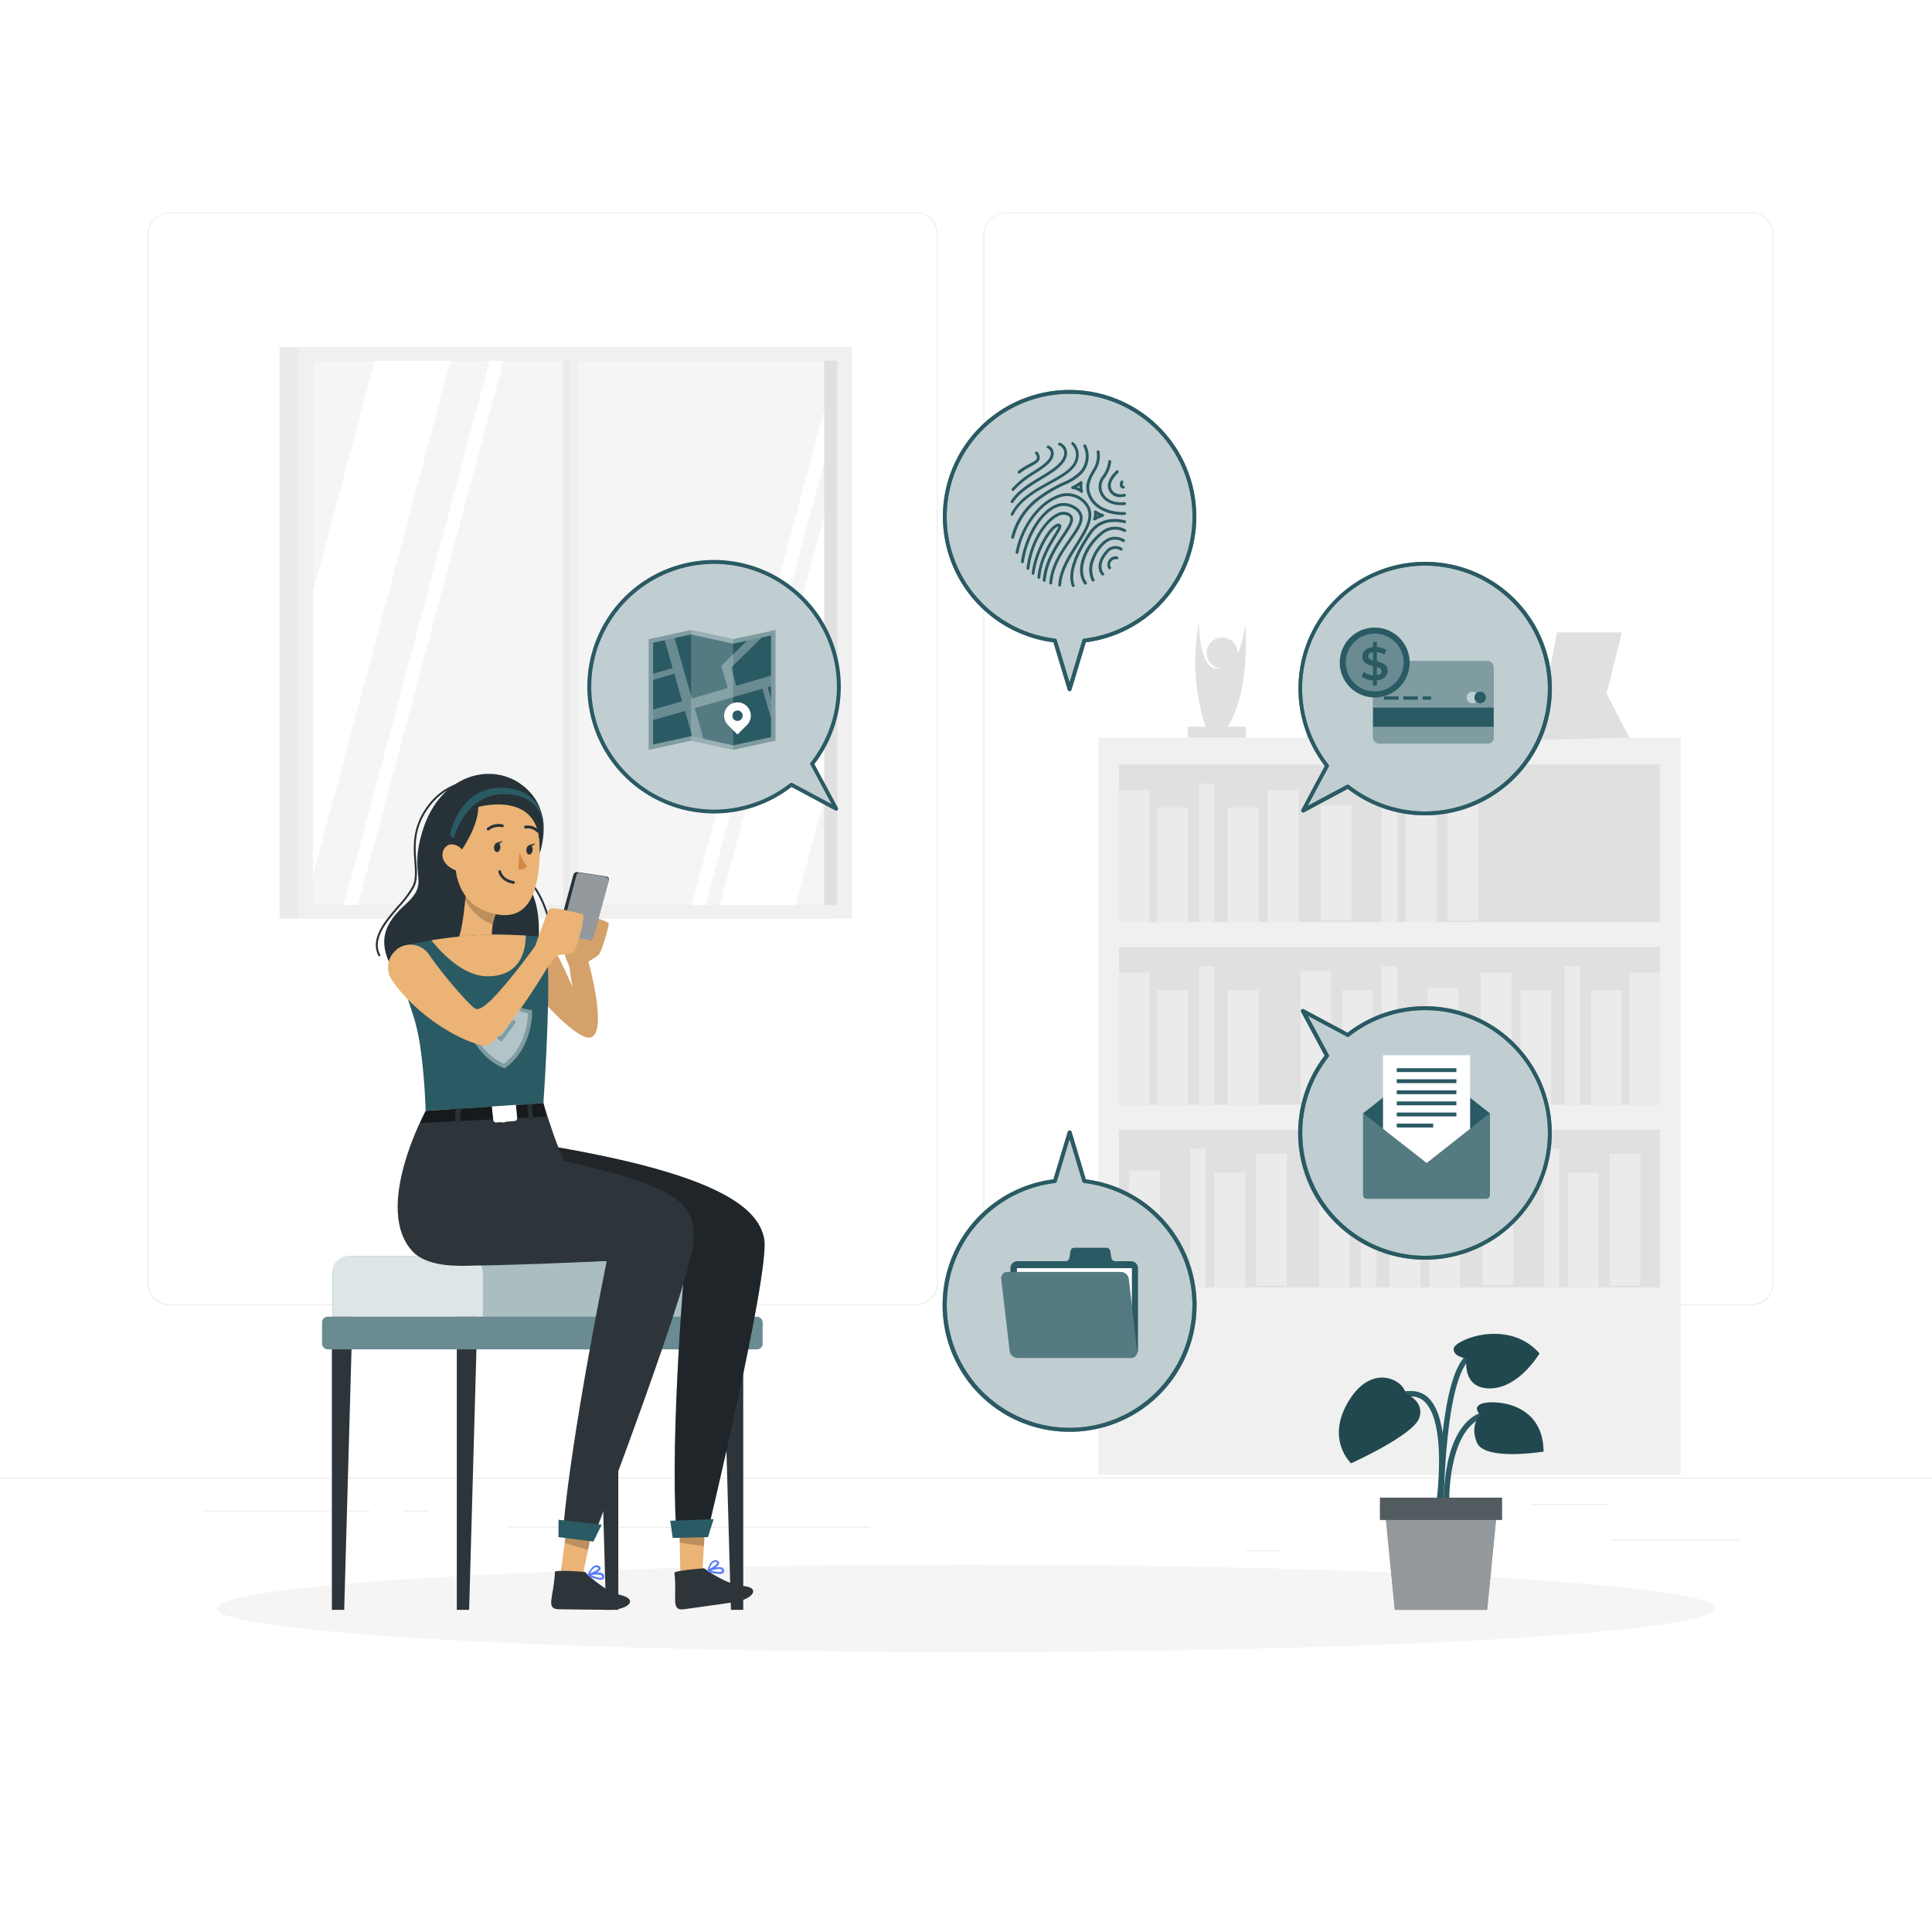<svg class="animated" id="freepik_stories-private-data" xmlns="http://www.w3.org/2000/svg" viewBox="0 0 500 500" version="1.1" xmlns:xlink="http://www.w3.org/1999/xlink" xmlns:svgjs="http://svgjs.com/svgjs"><style>svg#freepik_stories-private-data:not(.animated) .animable {opacity: 0;}svg#freepik_stories-private-data.animated #freepik--Documents--inject-2 {animation: 1.5s Infinite  linear floating;animation-delay: 0s;}svg#freepik_stories-private-data.animated #freepik--Card--inject-2 {animation: 1.5s Infinite  linear heartbeat;animation-delay: 0s;}svg#freepik_stories-private-data.animated #freepik--Folder--inject-2 {animation: 1.5s Infinite  linear heartbeat;animation-delay: 0s;}svg#freepik_stories-private-data.animated #freepik--Fingerprint--inject-2 {animation: 1.5s Infinite  linear floating;animation-delay: 0s;}svg#freepik_stories-private-data.animated #freepik--Map--inject-2 {animation: 1.5s Infinite  linear heartbeat;animation-delay: 0s;}svg#freepik_stories-private-data.animated #freepik--Password--inject-2 {animation: 1s 1 forwards cubic-bezier(.36,-0.01,.5,1.38) fadeIn;animation-delay: 0s;}            @keyframes floating {                0% {                    opacity: 1;                    transform: translateY(0px);                }                50% {                    transform: translateY(-10px);                }                100% {                    opacity: 1;                    transform: translateY(0px);                }            }                    @keyframes heartbeat {                0% {                    transform: scale(1);                }                10% {                    transform: scale(1.1);                }                30% {                    transform: scale(1);                }                40% {                    transform: scale(1);                }                50% {                    transform: scale(1.1);                }                60% {                    transform: scale(1);                }                100% {                    transform: scale(1);                }            }                    @keyframes fadeIn {                0% {                    opacity: 0;                }                100% {                    opacity: 1;                }            }        .animator-hidden { display: none; }</style><g id="freepik--background-complete--inject-2" class="animable" style="transform-origin: 250px 228.23px;"><rect y="382.4" width="500" height="0.25" style="fill: rgb(235, 235, 235); transform-origin: 250px 382.525px;" id="elkanozrokq4k" class="animable"></rect><rect x="416.78" y="398.49" width="33.12" height="0.25" style="fill: rgb(235, 235, 235); transform-origin: 433.34px 398.615px;" id="elxh50mdcukwr" class="animable"></rect><rect x="322.53" y="401.21" width="8.69" height="0.25" style="fill: rgb(235, 235, 235); transform-origin: 326.875px 401.335px;" id="el9dfs39qa9d8" class="animable"></rect><rect x="396.59" y="389.21" width="19.19" height="0.25" style="fill: rgb(235, 235, 235); transform-origin: 406.185px 389.335px;" id="elry3ixajlw4h" class="animable"></rect><rect x="52.46" y="390.89" width="43.19" height="0.25" style="fill: rgb(235, 235, 235); transform-origin: 74.055px 391.015px;" id="elsri09yocrhs" class="animable"></rect><rect x="104.56" y="390.89" width="6.33" height="0.25" style="fill: rgb(235, 235, 235); transform-origin: 107.725px 391.015px;" id="elhpfmndeqjtg" class="animable"></rect><rect x="131.47" y="395.11" width="93.68" height="0.25" style="fill: rgb(235, 235, 235); transform-origin: 178.31px 395.235px;" id="el9t2ch5tc5hv" class="animable"></rect><path d="M237,337.8H43.91a5.71,5.71,0,0,1-5.7-5.71V60.66A5.71,5.71,0,0,1,43.91,55H237a5.71,5.71,0,0,1,5.71,5.71V332.09A5.71,5.71,0,0,1,237,337.8ZM43.91,55.2a5.46,5.46,0,0,0-5.45,5.46V332.09a5.46,5.46,0,0,0,5.45,5.46H237a5.47,5.47,0,0,0,5.46-5.46V60.66A5.47,5.47,0,0,0,237,55.2Z" style="fill: rgb(235, 235, 235); transform-origin: 140.46px 196.4px;" id="elfkstelnt1yw" class="animable"></path><path d="M453.31,337.8H260.21a5.72,5.72,0,0,1-5.71-5.71V60.66A5.72,5.72,0,0,1,260.21,55h193.1A5.71,5.71,0,0,1,459,60.66V332.09A5.71,5.71,0,0,1,453.31,337.8ZM260.21,55.2a5.47,5.47,0,0,0-5.46,5.46V332.09a5.47,5.47,0,0,0,5.46,5.46h193.1a5.47,5.47,0,0,0,5.46-5.46V60.66a5.47,5.47,0,0,0-5.46-5.46Z" style="fill: rgb(235, 235, 235); transform-origin: 356.75px 196.4px;" id="elbvdn7lvefdf" class="animable"></path><rect x="72.35" y="89.81" width="143.13" height="147.9" style="fill: rgb(235, 235, 235); transform-origin: 143.915px 163.76px;" id="elx6bdxgp6lx" class="animable"></rect><rect x="77.35" y="89.81" width="143.13" height="147.9" style="fill: rgb(240, 240, 240); transform-origin: 148.915px 163.76px;" id="elgi9smf9eupd" class="animable"></rect><rect x="80.96" y="93.32" width="135.73" height="140.95" style="fill: rgb(224, 224, 224); transform-origin: 148.825px 163.795px;" id="el9y705h5x1b7" class="animable"></rect><rect x="80.95" y="93.32" width="132.34" height="140.95" style="fill: rgb(245, 245, 245); transform-origin: 147.12px 163.795px;" id="elh8hrn5h7ry4" class="animable"></rect><rect x="145.81" y="93.32" width="2.69" height="140.95" style="fill: rgb(235, 235, 235); transform-origin: 147.155px 163.795px;" id="eldgud3ov5qdn" class="animable"></rect><polygon points="130.33 93.32 92.61 234.27 88.99 234.27 126.71 93.32 130.33 93.32" style="fill: rgb(255, 255, 255); transform-origin: 109.66px 163.795px;" id="elmyu3pq79zx" class="animable"></polygon><rect x="147.34" y="91.14" width="2.3" height="145.83" style="fill: rgb(240, 240, 240); transform-origin: 148.49px 164.055px;" id="el7m7b62rhp8y" class="animable"></rect><polygon points="116.64 93.32 80.95 226.71 80.95 153.39 97.02 93.32 116.64 93.32" style="fill: rgb(255, 255, 255); transform-origin: 98.795px 160.015px;" id="elojt24s8r4a" class="animable"></polygon><polygon points="213.29 106.11 213.29 119.64 182.61 234.27 178.99 234.27 213.29 106.11" style="fill: rgb(255, 255, 255); transform-origin: 196.14px 170.19px;" id="elfalo7z83e05" class="animable"></polygon><polygon points="213.29 133.43 213.29 206.75 205.93 234.27 186.31 234.27 213.29 133.43" style="fill: rgb(255, 255, 255); transform-origin: 199.8px 183.85px;" id="elys8qvp6pec" class="animable"></polygon><rect x="284.26" y="190.9" width="150.67" height="190.8" style="fill: rgb(240, 240, 240); transform-origin: 359.595px 286.3px;" id="el9fnhncyzg77" class="animable"></rect><rect x="289.59" y="197.85" width="140.02" height="40.8" style="fill: rgb(224, 224, 224); transform-origin: 359.6px 218.25px;" id="elali822uwa1e" class="animable"></rect><rect x="289.59" y="204.46" width="7.95" height="34.19" style="fill: rgb(235, 235, 235); transform-origin: 293.565px 221.555px;" id="elukjlns20fio" class="animable"></rect><rect x="328.05" y="204.46" width="7.95" height="34.19" style="fill: rgb(235, 235, 235); transform-origin: 332.025px 221.555px;" id="elx3mbbhx41wj" class="animable"></rect><g id="elcmng26xglq"><rect x="374.68" y="204.03" width="7.95" height="34.19" style="fill: rgb(235, 235, 235); transform-origin: 378.655px 221.125px; transform: rotate(-9.78deg);" class="animable"></rect></g><rect x="299.45" y="208.97" width="7.95" height="29.69" style="fill: rgb(235, 235, 235); transform-origin: 303.425px 223.815px;" id="el5o35n3ujti2" class="animable"></rect><rect x="317.73" y="208.97" width="7.95" height="29.69" style="fill: rgb(235, 235, 235); transform-origin: 321.705px 223.815px;" id="elvvzorll3ete" class="animable"></rect><rect x="363.88" y="208.97" width="7.95" height="29.69" style="fill: rgb(235, 235, 235); transform-origin: 367.855px 223.815px;" id="el5b526km3zu6" class="animable"></rect><g id="el37009gpoaki"><rect x="341.81" y="208.46" width="7.95" height="29.69" style="fill: rgb(235, 235, 235); transform-origin: 345.785px 223.305px; transform: rotate(-12.53deg);" class="animable"></rect></g><rect x="310.3" y="202.76" width="3.98" height="35.89" style="fill: rgb(235, 235, 235); transform-origin: 312.29px 220.705px;" id="elmc7o9yw27ri" class="animable"></rect><rect x="357.61" y="202.76" width="3.98" height="35.89" style="fill: rgb(235, 235, 235); transform-origin: 359.6px 220.705px;" id="el3hycmgd8ci3" class="animable"></rect><g id="eldr2jfu3kj8"><rect x="289.59" y="245.11" width="140.02" height="40.8" style="fill: rgb(224, 224, 224); transform-origin: 359.6px 265.51px; transform: rotate(180deg);" class="animable"></rect></g><g id="elarl8e58vw2"><rect x="421.66" y="251.72" width="7.95" height="34.19" style="fill: rgb(235, 235, 235); transform-origin: 425.635px 268.815px; transform: rotate(180deg);" class="animable"></rect></g><g id="elxya40j1td7"><rect x="383.2" y="251.72" width="7.95" height="34.19" style="fill: rgb(235, 235, 235); transform-origin: 387.175px 268.815px; transform: rotate(180deg);" class="animable"></rect></g><g id="elofy9nvnyj5"><rect x="336.57" y="251.29" width="7.95" height="34.19" style="fill: rgb(235, 235, 235); transform-origin: 340.545px 268.385px; transform: rotate(-170.22deg);" class="animable"></rect></g><g id="el8kqdcwgnjm"><rect x="411.8" y="256.23" width="7.95" height="29.69" style="fill: rgb(235, 235, 235); transform-origin: 415.775px 271.075px; transform: rotate(180deg);" class="animable"></rect></g><g id="elqnjptzkh62"><rect x="393.52" y="256.23" width="7.95" height="29.69" style="fill: rgb(235, 235, 235); transform-origin: 397.495px 271.075px; transform: rotate(180deg);" class="animable"></rect></g><g id="elt4hu2rjufy"><rect x="347.37" y="256.23" width="7.95" height="29.69" style="fill: rgb(235, 235, 235); transform-origin: 351.345px 271.075px; transform: rotate(180deg);" class="animable"></rect></g><g id="el76fjlwf0iy9"><rect x="369.43" y="255.72" width="7.95" height="29.69" style="fill: rgb(235, 235, 235); transform-origin: 373.405px 270.565px; transform: rotate(-167.47deg);" class="animable"></rect></g><g id="elx44ozlxgdmg"><rect x="404.92" y="250.02" width="3.98" height="35.89" style="fill: rgb(235, 235, 235); transform-origin: 406.91px 267.965px; transform: rotate(180deg);" class="animable"></rect></g><g id="el30845mpg3kl"><rect x="357.61" y="250.02" width="3.98" height="35.89" style="fill: rgb(235, 235, 235); transform-origin: 359.6px 267.965px; transform: rotate(180deg);" class="animable"></rect></g><rect x="289.59" y="251.72" width="7.95" height="34.19" style="fill: rgb(235, 235, 235); transform-origin: 293.565px 268.815px;" id="el3hjvwjduubc" class="animable"></rect><rect x="299.45" y="256.23" width="7.95" height="29.69" style="fill: rgb(235, 235, 235); transform-origin: 303.425px 271.075px;" id="el4t2im9d88m9" class="animable"></rect><rect x="317.73" y="256.23" width="7.95" height="29.69" style="fill: rgb(235, 235, 235); transform-origin: 321.705px 271.075px;" id="elevj027blhhk" class="animable"></rect><rect x="310.3" y="250.02" width="3.98" height="35.89" style="fill: rgb(235, 235, 235); transform-origin: 312.29px 267.965px;" id="elthj9e9rquv8" class="animable"></rect><rect x="289.59" y="292.37" width="140.02" height="40.8" style="fill: rgb(224, 224, 224); transform-origin: 359.6px 312.77px;" id="elgfvhpx3rqb" class="animable"></rect><rect x="369.96" y="298.98" width="7.95" height="34.19" style="fill: rgb(235, 235, 235); transform-origin: 373.935px 316.075px;" id="el36z302r4019" class="animable"></rect><g id="elyppzvbylr9"><rect x="416.58" y="298.55" width="7.95" height="34.19" style="fill: rgb(235, 235, 235); transform-origin: 420.555px 315.645px; transform: rotate(-9.78deg);" class="animable"></rect></g><rect x="341.35" y="303.49" width="7.95" height="29.69" style="fill: rgb(235, 235, 235); transform-origin: 345.325px 318.335px;" id="elirlktl30hjd" class="animable"></rect><rect x="359.64" y="303.49" width="7.95" height="29.69" style="fill: rgb(235, 235, 235); transform-origin: 363.615px 318.335px;" id="elrodms0qyka" class="animable"></rect><rect x="405.78" y="303.49" width="7.95" height="29.69" style="fill: rgb(235, 235, 235); transform-origin: 409.755px 318.335px;" id="elwc73gv0b63k" class="animable"></rect><g id="elb9b4c8k5uyq"><rect x="383.72" y="302.98" width="7.95" height="29.69" style="fill: rgb(235, 235, 235); transform-origin: 387.695px 317.825px; transform: rotate(-12.53deg);" class="animable"></rect></g><rect x="352.21" y="297.28" width="3.98" height="35.89" style="fill: rgb(235, 235, 235); transform-origin: 354.2px 315.225px;" id="ellgabpiyjol" class="animable"></rect><rect x="399.52" y="297.28" width="3.98" height="35.89" style="fill: rgb(235, 235, 235); transform-origin: 401.51px 315.225px;" id="el8ehp5f8tbtn" class="animable"></rect><g id="elz82a17udnu"><rect x="325.07" y="298.55" width="7.95" height="34.19" style="fill: rgb(235, 235, 235); transform-origin: 329.045px 315.645px; transform: rotate(-9.78deg);" class="animable"></rect></g><rect x="314.27" y="303.49" width="7.95" height="29.69" style="fill: rgb(235, 235, 235); transform-origin: 318.245px 318.335px;" id="elwhmdwdzhv4" class="animable"></rect><g id="elbbipjk5ikqr"><rect x="292.21" y="302.98" width="7.95" height="29.69" style="fill: rgb(235, 235, 235); transform-origin: 296.185px 317.825px; transform: rotate(-12.53deg);" class="animable"></rect></g><rect x="308.01" y="297.28" width="3.98" height="35.89" style="fill: rgb(235, 235, 235); transform-origin: 310px 315.225px;" id="el5j9zegx3zbg" class="animable"></rect><path d="M307.4,190.9v-2.83H312a53.72,53.72,0,0,1-1.69-26.89s-.06,11.74,4.47,11.82c6.94.13,7.46-11.82,7.46-11.82s1.67,17.1-4.55,26.89h4.75v2.83Z" style="fill: rgb(224, 224, 224); transform-origin: 314.922px 176.04px;" id="elzi7daowio9p" class="animable"></path><path d="M320.29,169a4,4,0,1,1-4-4A4,4,0,0,1,320.29,169Z" style="fill: rgb(224, 224, 224); transform-origin: 316.29px 169px;" id="ello6egiwvfxr" class="animable"></path><path d="M338.17,190.9v-1.65L343,187l-2.42-2.36,6-21.3v13.3s-.83,0-.83,1.91,2.75,1.47,2.75-.11-.9-1.8-.9-1.8V162.76l5.52,21.08L350.68,187l5,2.26v1.65Z" style="fill: rgb(224, 224, 224); transform-origin: 346.925px 176.835px;" id="elb1psl2rb7v8" class="animable"></path><polygon points="367.85 190.9 367.85 189.59 372.32 188.57 372.32 169.02 376.15 163.66 379.42 167.86 379.42 176.83 381.11 174.48 383.48 173.58 385.17 177.28 381.56 188.57 385.17 189.59 385.17 190.9 367.85 190.9" style="fill: rgb(224, 224, 224); transform-origin: 376.51px 177.28px;" id="el76e4oi2ex8w" class="animable"></polygon><polygon points="397.5 191.5 402.98 163.66 419.76 163.66 415.78 179.45 421.66 190.9 397.5 191.5" style="fill: rgb(224, 224, 224); transform-origin: 409.58px 177.58px;" id="eluui06h7ugwe" class="animable"></polygon></g><g id="freepik--Shadow--inject-2" class="animable" style="transform-origin: 250px 416.24px;"><ellipse id="freepik--path--inject-2" cx="250" cy="416.24" rx="193.89" ry="11.32" style="fill: rgb(245, 245, 245); transform-origin: 250px 416.24px;" class="animable"></ellipse></g><g id="freepik--Plant--inject-2" class="animable" style="transform-origin: 372.985px 380.913px;"><path d="M373,390c.12-.85,3-20.76-2.77-27.63a6.25,6.25,0,0,0-4.8-2.36c-11.67-.28-13.27,9.1-13.28,9.19l1.37.21c.06-.33,1.44-8.26,11.87-8a4.87,4.87,0,0,1,3.77,1.87c5.38,6.39,2.49,26.32,2.46,26.52Z" style="fill: rgb(42, 90, 99); transform-origin: 362.987px 375.002px;" id="el1pybqjztxzei" class="animable"></path><path d="M373.66,389.05l1.39,0c0-.19-.46-18.35,8.49-22.1,8.77-3.67,12.72,3.88,12.88,4.2l1.24-.62c0-.09-4.67-9.05-14.66-4.86C373.17,369.75,373.64,388.26,373.66,389.05Z" style="fill: rgb(42, 90, 99); transform-origin: 385.656px 376.802px;" id="elwssp1x67al" class="animable"></path><path d="M373.62,390.48c0-.29.09-29,5.69-37.42,5.37-8.06,14.05-4.27,14.41-4.1l.58-1.27c-.1,0-10.11-4.46-16.15,4.6-5.84,8.75-5.92,37-5.92,38.19Z" style="fill: rgb(42, 90, 99); transform-origin: 383.265px 368.536px;" id="eldzdp3zao4iq" class="animable"></path><path d="M363.72,360.66s5.09,1.87,3.58,6.31-17.63,11.73-17.63,11.73-6.75-6.18-.55-16.24S363.58,357.48,363.72,360.66Z" style="fill: rgb(42, 90, 99); transform-origin: 357.04px 367.611px;" id="el9r06mw3wnfc" class="animable"></path><path d="M379.56,351.55s-3.62-.39-3.33-2.59,14.06-7.88,22.19,1.29c0,0-5.2,8.94-12.72,9.06S379.56,351.55,379.56,351.55Z" style="fill: rgb(42, 90, 99); transform-origin: 387.317px 352.254px;" id="elpy9craiup5" class="animable"></path><path d="M383.27,366.27s-2.5-2,.2-3,15.91-.71,16,12.39c0,0-15.4,2.56-17.3-2.43S383.27,366.27,383.27,366.27Z" style="fill: rgb(42, 90, 99); transform-origin: 390.505px 369.617px;" id="elt26whkxwuqm" class="animable"></path><g id="elcsrnjwy6hzl"><path d="M363.72,360.66s5.09,1.87,3.58,6.31-17.63,11.73-17.63,11.73-6.75-6.18-.55-16.24S363.58,357.48,363.72,360.66Z" style="opacity: 0.2; isolation: isolate; transform-origin: 357.04px 367.611px;" class="animable"></path></g><g id="elt6iwupofpws"><path d="M379.56,351.55s-3.62-.39-3.33-2.59,14.06-7.88,22.19,1.29c0,0-5.2,8.94-12.72,9.06S379.56,351.55,379.56,351.55Z" style="opacity: 0.2; isolation: isolate; transform-origin: 387.317px 352.254px;" class="animable"></path></g><g id="ely77o6hi6rxj"><path d="M383.27,366.27s-2.5-2,.2-3,15.91-.71,16,12.39c0,0-15.4,2.56-17.3-2.43S383.27,366.27,383.27,366.27Z" style="opacity: 0.2; isolation: isolate; transform-origin: 390.505px 369.617px;" class="animable"></path></g><polygon points="360.98 416.63 384.87 416.63 387.45 390.48 358.4 390.48 360.98 416.63" style="fill: rgb(38, 50, 56); transform-origin: 372.925px 403.555px;" id="el45oo83vu8zk" class="animable"></polygon><g id="el0wph6wfovbd"><polygon points="360.98 416.63 384.87 416.63 387.45 390.48 358.4 390.48 360.98 416.63" style="fill: rgb(255, 255, 255); opacity: 0.5; isolation: isolate; transform-origin: 372.925px 403.555px;" class="animable"></polygon></g><g id="elcgynii29z8"><rect x="357.13" y="387.59" width="31.6" height="5.77" style="fill: rgb(38, 50, 56); transform-origin: 372.93px 390.475px; transform: rotate(180deg);" class="animable"></rect></g><g id="el80440vumlcf"><rect x="357.13" y="387.59" width="31.6" height="5.77" style="fill: rgb(255, 255, 255); opacity: 0.2; isolation: isolate; transform-origin: 372.93px 390.475px; transform: rotate(180deg);" class="animable"></rect></g></g><g id="freepik--Documents--inject-2" class="animable" style="transform-origin: 368.778px 293.21px;"><path d="M346,316.08a32.29,32.29,0,1,0,2.86-48.2l-11.6-6.22,6.22,11.6A32.3,32.3,0,0,0,346,316.08Z" style="fill: rgb(42, 90, 99); transform-origin: 368.838px 293.25px;" id="elvvk0imjzlg" class="animable"></path><g id="el7a3vn7gh04c"><path d="M346,316.08a32.29,32.29,0,1,0,2.86-48.2l-11.6-6.22,6.22,11.6A32.3,32.3,0,0,0,346,316.08Z" style="fill: rgb(255, 255, 255); opacity: 0.7; transform-origin: 368.838px 293.25px;" class="animable"></path></g><path d="M368,276.16,352.78,288.1v21.13a1,1,0,0,0,1,1h30.79a1,1,0,0,0,1-1V288.1l-15.23-11.94A2,2,0,0,0,368,276.16Z" style="fill: rgb(42, 90, 99); transform-origin: 369.175px 293.006px;" id="elkp28mtlx53" class="animable"></path><rect x="357.92" y="273.09" width="22.55" height="30.59" style="fill: rgb(255, 255, 255); transform-origin: 369.195px 288.385px;" id="elj3dksexzxyo" class="animable"></rect><path d="M369.22,301,352.78,288.1v21.13a1,1,0,0,0,1,1h30.79a1,1,0,0,0,1-1V288.1Z" style="fill: rgb(42, 90, 99); transform-origin: 369.175px 299.165px;" id="elht5q302fyfr" class="animable"></path><g id="elo8xsgrgukjk"><path d="M369.22,301,352.78,288.1v21.13a1,1,0,0,0,1,1h30.79a1,1,0,0,0,1-1V288.1Z" style="fill: rgb(255, 255, 255); opacity: 0.2; transform-origin: 369.175px 299.165px;" class="animable"></path></g><rect x="361.48" y="276.45" width="15.43" height="1" style="fill: rgb(42, 90, 99); transform-origin: 369.195px 276.95px;" id="elbay2jp6g3j" class="animable"></rect><rect x="361.48" y="279.31" width="15.43" height="1" style="fill: rgb(42, 90, 99); transform-origin: 369.195px 279.81px;" id="el0yo2gzpssye" class="animable"></rect><rect x="361.48" y="282.18" width="15.43" height="1" style="fill: rgb(42, 90, 99); transform-origin: 369.195px 282.68px;" id="elzliwkq6n6h" class="animable"></rect><rect x="361.48" y="285.05" width="15.43" height="1" style="fill: rgb(42, 90, 99); transform-origin: 369.195px 285.55px;" id="elx4hubfjt5af" class="animable"></rect><rect x="361.48" y="287.92" width="15.43" height="1" style="fill: rgb(42, 90, 99); transform-origin: 369.195px 288.42px;" id="elrj8ihgv7ns" class="animable"></rect><rect x="361.48" y="290.79" width="9.43" height="1" style="fill: rgb(42, 90, 99); transform-origin: 366.195px 291.29px;" id="el34kytam1uox" class="animable"></rect><path d="M368.81,326a32.77,32.77,0,0,1-26-52.81l-6.06-11.31a.49.49,0,0,1,.09-.59.5.5,0,0,1,.59-.09l11.31,6.07a32.79,32.79,0,1,1,20,58.73Zm-30.36-63.13L343.89,273a.5.5,0,0,1-.05.54,31.79,31.79,0,1,0,5.3-5.3.48.48,0,0,1-.55.05Z" style="fill: rgb(42, 90, 99); transform-origin: 368.778px 293.21px;" id="elwivaqdjbf9" class="animable"></path><g id="el7fb1hflscrr"><g style="opacity: 0.7; transform-origin: 368.778px 293.21px;" class="animable"><path d="M368.81,326a32.77,32.77,0,0,1-26-52.81l-6.06-11.31a.49.49,0,0,1,.09-.59.5.5,0,0,1,.59-.09l11.31,6.07a32.79,32.79,0,1,1,20,58.73Zm-30.36-63.13L343.89,273a.5.5,0,0,1-.05.54,31.79,31.79,0,1,0,5.3-5.3.48.48,0,0,1-.55.05Z" style="fill: rgb(42, 90, 99); transform-origin: 368.778px 293.21px;" id="elvi80d5pno1" class="animable"></path></g></g></g><g id="freepik--Card--inject-2" class="animable" style="transform-origin: 368.83px 178.204px;"><path d="M391.64,201.05a32.29,32.29,0,1,0-48.19-2.86l-6.22,11.6,11.6-6.21A32.29,32.29,0,0,0,391.64,201.05Z" style="fill: rgb(42, 90, 99); transform-origin: 368.816px 178.212px;" id="elb896fk1uz6o" class="animable"></path><g id="elw4dfk93zfx"><path d="M391.64,201.05a32.29,32.29,0,1,0-48.19-2.86l-6.22,11.6,11.6-6.21A32.29,32.29,0,0,0,391.64,201.05Z" style="fill: rgb(255, 255, 255); opacity: 0.7; transform-origin: 368.816px 178.212px;" class="animable"></path></g><rect x="355.32" y="171.07" width="31.25" height="21.36" rx="1.52" style="fill: rgb(42, 90, 99); transform-origin: 370.945px 181.75px;" id="el0k813be21fvc" class="animable"></rect><g id="elyy7il0mgsk"><path d="M386.57,172.59v10.54H355.32V172.59a1.52,1.52,0,0,1,1.52-1.52h28.22A1.52,1.52,0,0,1,386.57,172.59Z" style="fill: rgb(255, 255, 255); opacity: 0.4; transform-origin: 370.945px 177.1px;" class="animable"></path></g><g id="elszw7by5zoga"><path d="M355.32,188.08h31.25v2.84a1.52,1.52,0,0,1-1.51,1.51H356.84a1.52,1.52,0,0,1-1.52-1.51Z" style="fill: rgb(255, 255, 255); opacity: 0.4; transform-origin: 370.945px 190.255px;" class="animable"></path></g><g id="el9rmkvgnkjko"><circle cx="381.07" cy="180.51" r="1.49" style="fill: rgb(255, 255, 255); opacity: 0.5; transform-origin: 381.07px 180.51px;" class="animable"></circle></g><circle cx="383.07" cy="180.51" r="1.49" style="fill: rgb(42, 90, 99); transform-origin: 383.07px 180.51px;" id="elkgpwwl52phb" class="animable"></circle><rect x="358.19" y="180.23" width="3.76" height="0.86" style="fill: rgb(42, 90, 99); transform-origin: 360.07px 180.66px;" id="el0m6cz931ke7h" class="animable"></rect><rect x="363.19" y="180.23" width="3.76" height="0.86" style="fill: rgb(42, 90, 99); transform-origin: 365.07px 180.66px;" id="el6c37qytle9q" class="animable"></rect><rect x="368.19" y="180.23" width="2.2" height="0.86" style="fill: rgb(42, 90, 99); transform-origin: 369.29px 180.66px;" id="elsftpj5iq2g" class="animable"></rect><g id="el10gigu5s9vjm"><circle cx="355.77" cy="171.46" r="9.05" style="fill: rgb(42, 90, 99); transform-origin: 355.77px 171.46px; transform: rotate(-76.72deg);" class="animable"></circle></g><g id="el2913f0n03jh"><circle cx="355.77" cy="171.46" r="7.49" style="fill: rgb(255, 255, 255); opacity: 0.3; transform-origin: 355.77px 171.46px; transform: rotate(-76.72deg);" class="animable"></circle></g><path d="M356.34,176.07v1.34h-1v-1.33a5.22,5.22,0,0,1-2.94-1l.54-1.21a4.76,4.76,0,0,0,2.4.91v-2.4c-1.33-.33-2.76-.76-2.76-2.43,0-1.22.89-2.29,2.76-2.47v-1.35h1v1.33a5.18,5.18,0,0,1,2.44.73l-.5,1.21a4.88,4.88,0,0,0-1.94-.64v2.42c1.33.32,2.78.74,2.78,2.41C359.12,174.82,358.22,175.88,356.34,176.07Zm-1-5.13V168.8c-.85.13-1.21.57-1.21,1.09S354.66,170.73,355.36,170.94Zm2.23,2.77c0-.59-.53-.87-1.25-1.07v2.12C357.22,174.63,357.59,174.22,357.59,173.71Z" style="fill: rgb(42, 90, 99); transform-origin: 355.76px 171.77px;" id="elfftmcw19sl" class="animable"></path><path d="M368.8,211a32.64,32.64,0,0,1-20-6.84l-11.31,6.06a.5.5,0,0,1-.59-.08.49.49,0,0,1-.09-.59l6.06-11.32A32.79,32.79,0,1,1,392,201.4h0A32.74,32.74,0,0,1,368.8,211Zm-20-7.93a.5.5,0,0,1,.31.1,31.77,31.77,0,0,0,42.15-2.48h0a31.8,31.8,0,1,0-47.45-2.82.52.52,0,0,1,.05.55l-5.44,10.14,10.14-5.43A.53.53,0,0,1,348.83,203.08Zm42.81-2h0Z" style="fill: rgb(42, 90, 99); transform-origin: 368.83px 178.204px;" id="el8634xjflx0i" class="animable"></path><g id="el5ek5hd6jiiv"><g style="opacity: 0.7; transform-origin: 368.83px 178.204px;" class="animable"><path d="M368.8,211a32.64,32.64,0,0,1-20-6.84l-11.31,6.06a.5.5,0,0,1-.59-.08.49.49,0,0,1-.09-.59l6.06-11.32A32.79,32.79,0,1,1,392,201.4h0A32.74,32.74,0,0,1,368.8,211Zm-20-7.93a.5.5,0,0,1,.31.1,31.77,31.77,0,0,0,42.15-2.48h0a31.8,31.8,0,1,0-47.45-2.82.52.52,0,0,1,.05.55l-5.44,10.14,10.14-5.43A.53.53,0,0,1,348.83,203.08Zm42.81-2h0Z" style="fill: rgb(42, 90, 99); transform-origin: 368.83px 178.204px;" id="elj1xid5y0xg" class="animable"></path></g></g></g><g id="freepik--Folder--inject-2" class="animable animator-active" style="transform-origin: 276.81px 331.551px;"><path d="M244.52,337.74a32.3,32.3,0,1,0,36.1-32.06l-3.81-12.6-3.8,12.6A32.3,32.3,0,0,0,244.52,337.74Z" style="fill: rgb(42, 90, 99); transform-origin: 276.82px 331.568px;" id="eltkk06j3he29" class="animable"></path><g id="elzozemmyqqq"><path d="M244.52,337.74a32.3,32.3,0,1,0,36.1-32.06l-3.81-12.6-3.8,12.6A32.3,32.3,0,0,0,244.52,337.74Z" style="fill: rgb(255, 255, 255); opacity: 0.7; transform-origin: 276.82px 331.568px;" class="animable"></path></g><path d="M292.71,326.4h-4.13a1,1,0,0,1-.94-.79l-.31-1.9a1,1,0,0,0-.94-.79H278a1,1,0,0,0-.94.79l-.31,1.9a1,1,0,0,1-.94.79H263.3a1.8,1.8,0,0,0-1.8,1.8v21.11a1.79,1.79,0,0,0,1.8,1.79h29.41a1.8,1.8,0,0,0,1.8-1.79V328.2A1.81,1.81,0,0,0,292.71,326.4Z" style="fill: rgb(42, 90, 99); transform-origin: 278.005px 337.01px;" id="elscvomnlw55h" class="animable"></path><rect x="263.18" y="328.2" width="29.75" height="21.11" style="fill: rgb(255, 255, 255); transform-origin: 278.055px 338.755px;" id="el838jpybqcch" class="animable"></rect><path d="M292.71,351.44H263.3a2.08,2.08,0,0,1-2-1.82L259.13,331a1.58,1.58,0,0,1,1.58-1.82h29.42a2.1,2.1,0,0,1,2,1.82l2.16,18.59A1.59,1.59,0,0,1,292.71,351.44Z" style="fill: rgb(42, 90, 99); transform-origin: 276.712px 340.31px;" id="elwfhldafs4c8" class="animable"></path><g id="elo1s98e38jei"><path d="M292.71,351.44H263.3a2.08,2.08,0,0,1-2-1.82L259.13,331a1.58,1.58,0,0,1,1.58-1.82h29.42a2.1,2.1,0,0,1,2,1.82l2.16,18.59A1.59,1.59,0,0,1,292.71,351.44Z" style="fill: rgb(255, 255, 255); opacity: 0.2; transform-origin: 276.712px 340.31px;" class="animable"></path></g><path d="M276.81,370.54a32.79,32.79,0,0,1-4.19-65.32l3.71-12.28a.52.52,0,0,1,1,0L281,305.22a32.79,32.79,0,0,1-4.19,65.32Zm0-75.73-3.33,11a.5.5,0,0,1-.42.35,31.79,31.79,0,1,0,7.5,0,.51.51,0,0,1-.42-.35Z" style="fill: rgb(42, 90, 99); transform-origin: 276.81px 331.551px;" id="elqu3jrhw7ms" class="animable"></path><g id="elofwqj5wwxr"><g style="opacity: 0.7; transform-origin: 276.81px 331.551px;" class="animable"><path d="M276.81,370.54a32.79,32.79,0,0,1-4.19-65.32l3.71-12.28a.52.52,0,0,1,1,0L281,305.22a32.79,32.79,0,0,1-4.19,65.32Zm0-75.73-3.33,11a.5.5,0,0,1-.42.35,31.79,31.79,0,1,0,7.5,0,.51.51,0,0,1-.42-.35Z" style="fill: rgb(42, 90, 99); transform-origin: 276.81px 331.551px;" id="elkqs4owvz5" class="animable"></path></g></g></g><g id="freepik--Fingerprint--inject-2" class="animable" style="transform-origin: 276.81px 139.894px;"><path d="M309.11,133.71A32.3,32.3,0,1,0,273,165.78l3.8,12.59,3.81-12.59A32.3,32.3,0,0,0,309.11,133.71Z" style="fill: rgb(42, 90, 99); transform-origin: 276.81px 139.888px;" id="el277hmb1og3k" class="animable"></path><g id="eltmudwbd5z2"><path d="M309.11,133.71A32.3,32.3,0,1,0,273,165.78l3.8,12.59,3.81-12.59A32.3,32.3,0,0,0,309.11,133.71Z" style="fill: rgb(255, 255, 255); opacity: 0.7; transform-origin: 276.81px 139.888px;" class="animable"></path></g><path d="M270.19,150.55h0a.37.37,0,0,1-.33-.41c.44-4.87,3.06-8.8,5-11.66,1.28-1.92,2.28-3.43,2.08-4.33a1.1,1.1,0,0,0-.57-.67,2.71,2.71,0,0,0-2.57.14c-3,1.47-6.58,6.71-7.4,13.51a.37.37,0,1,1-.74-.09c.85-7.06,4.66-12.54,7.81-14.1a3.35,3.35,0,0,1,3.28-.11,1.8,1.8,0,0,1,.92,1.16c.28,1.21-.76,2.76-2.18,4.9-1.87,2.8-4.43,6.64-4.86,11.32A.37.37,0,0,1,270.19,150.55Z" style="fill: rgb(42, 90, 99); transform-origin: 271.686px 141.505px;" id="elbd52kaew938" class="animable"></path><path d="M271.91,151.24h0a.37.37,0,0,1-.35-.4c.33-4.6,3-8.35,5.08-11.36,1.64-2.34,3.05-4.36,2.75-5.9a3,3,0,0,0-1.51-1.86,4.65,4.65,0,0,0-4.69-.28c-3.78,1.73-7.31,7.75-8.22,14a.38.38,0,0,1-.43.32.38.38,0,0,1-.31-.43c.94-6.49,4.66-12.76,8.65-14.58a5.44,5.44,0,0,1,5.4.32,3.7,3.7,0,0,1,1.84,2.36c.37,1.85-1.06,3.89-2.87,6.47-2.06,2.93-4.62,6.59-4.94,11A.37.37,0,0,1,271.91,151.24Z" style="fill: rgb(42, 90, 99); transform-origin: 272.202px 140.712px;" id="elcmco3zoigma" class="animable"></path><path d="M268.83,149.8h0a.38.38,0,0,1-.34-.4c.37-4.59,2.82-8.61,4.28-11a12.39,12.39,0,0,0,1.16-2.13c-1.58.17-5.42,6-6.2,12.14a.37.37,0,0,1-.42.33.38.38,0,0,1-.32-.42c.76-6.08,4.79-12.81,6.94-12.81h0a.69.69,0,0,1,.66.33c.29.53-.2,1.34-1.19,2.95-1.52,2.5-3.82,6.27-4.17,10.68A.38.38,0,0,1,268.83,149.8Z" style="fill: rgb(42, 90, 99); transform-origin: 270.83px 142.654px;" id="elgs2qoz9ycej" class="animable"></path><path d="M274.23,151.8h0a.36.36,0,0,1-.35-.39c.2-3.79,2.46-7.39,4.45-10.56,2.92-4.65,5.22-8.33,1.24-11.36a5.79,5.79,0,0,0-5.83-.57c-4.69,1.8-9,7.74-10.16,14.12a.39.39,0,0,1-.44.3.38.38,0,0,1-.3-.44c1.25-6.62,5.72-12.79,10.63-14.68a6.46,6.46,0,0,1,6.55.68c4.53,3.44,1.82,7.77-1.06,12.35-2,3.24-4.14,6.6-4.33,10.2A.38.38,0,0,1,274.23,151.8Z" style="fill: rgb(42, 90, 99); transform-origin: 272.635px 139.714px;" id="el2vk5mee82c4" class="animable"></path><path d="M277.75,151.92a.39.39,0,0,1-.35-.25c-1.2-3.17.31-7.88,4.47-14,2.81-4.12,7.42-3.49,9.27-3a.37.37,0,1,1-.18.72c-1.7-.42-5.93-1-8.47,2.73-4,5.82-5.48,10.42-4.39,13.31a.36.36,0,0,1-.22.48A.28.28,0,0,1,277.75,151.92Z" style="fill: rgb(42, 90, 99); transform-origin: 284.212px 143.119px;" id="eloxilafdwm2" class="animable"></path><path d="M280.9,151.3a.38.38,0,0,1-.31-.16c-2.67-3.82,0-10,4.15-13.34a5.69,5.69,0,0,1,6.47-.85.38.38,0,1,1-.34.67,5,5,0,0,0-5.65.76c-3.82,3.09-6.41,8.9-4,12.33a.37.37,0,0,1-.09.52A.4.4,0,0,1,280.9,151.3Z" style="fill: rgb(42, 90, 99); transform-origin: 285.495px 143.803px;" id="eldgl4xhxdfw" class="animable"></path><path d="M282.88,150.5a.39.39,0,0,1-.33-.19,6.76,6.76,0,0,1-.17-5.47c.85-2.47,2.77-4.86,4.45-5.58a4.57,4.57,0,0,1,4.12.34.37.37,0,1,1-.37.65,3.77,3.77,0,0,0-3.46-.3c-1.3.56-3.16,2.63-4,5.13a6,6,0,0,0,.12,4.87.38.38,0,0,1-.15.51A.39.39,0,0,1,282.88,150.5Z" style="fill: rgb(42, 90, 99); transform-origin: 286.512px 144.712px;" id="elep7893ry2gt" class="animable"></path><path d="M285.38,148.94a.34.34,0,0,1-.28-.13c-1.34-1.48-.94-4,1-6.17a3.14,3.14,0,0,1,4.25-.83.37.37,0,0,1,.13.51.38.38,0,0,1-.52.13,2.4,2.4,0,0,0-3.3.69c-1.93,2.16-1.86,4.2-1,5.17a.38.38,0,0,1,0,.53A.35.35,0,0,1,285.38,148.94Z" style="fill: rgb(42, 90, 99); transform-origin: 287.424px 145.129px;" id="elkpc003ykt6k" class="animable"></path><path d="M287.16,147.32a.38.38,0,0,1-.34-.21,2.17,2.17,0,0,1,2.35-3.1.38.38,0,0,1-.21.73,1.26,1.26,0,0,0-1.19.38,1.25,1.25,0,0,0-.27,1.66.37.37,0,0,1-.18.5A.32.32,0,0,1,287.16,147.32Z" style="fill: rgb(42, 90, 99); transform-origin: 288.012px 145.646px;" id="el5k7hf6euqmm" class="animable"></path><path d="M262.06,139.44a.42.42,0,0,1-.37-.42h0a18.29,18.29,0,0,1,6.84-10.31,37.28,37.28,0,0,1,6.58-3.89A13,13,0,0,0,279.5,122a5.88,5.88,0,0,0,.91-6.46.38.38,0,0,1,.18-.5.39.39,0,0,1,.5.19,6.63,6.63,0,0,1-1,7.27,13.47,13.47,0,0,1-4.62,3,36.35,36.35,0,0,0-6.46,3.82,17.59,17.59,0,0,0-6.55,9.8A.33.33,0,0,1,262.06,139.44Z" style="fill: rgb(42, 90, 99); transform-origin: 271.72px 127.229px;" id="elxegl52d04fk" class="animable"></path><path d="M261.93,133.47a.35.35,0,0,1-.17,0,.37.37,0,0,1-.16-.5c2-4,6.17-6.3,9.84-8.33,3.43-1.89,6.39-3.52,6.91-6.06a3.72,3.72,0,0,0-1-3.53.37.37,0,0,1,0-.53.38.38,0,0,1,.53,0,4.53,4.53,0,0,1,1.17,4.21c-.59,2.86-3.7,4.58-7.29,6.56s-7.63,4.21-9.53,8A.38.38,0,0,1,261.93,133.47Z" style="fill: rgb(42, 90, 99); transform-origin: 270.365px 123.946px;" id="elru7ydxyp4v" class="animable"></path><path d="M261.93,130.17a.35.35,0,0,1-.2,0,.38.38,0,0,1-.12-.52c1.68-2.67,4.68-4.49,7.58-6.25s5.83-3.54,6.2-5.82a2.12,2.12,0,0,0-1.35-2.32.39.39,0,0,1-.15-.51.37.37,0,0,1,.51-.15,2.87,2.87,0,0,1,1.73,3.1c-.43,2.62-3.4,4.43-6.55,6.34-2.83,1.72-5.75,3.49-7.33,6A.37.37,0,0,1,261.93,130.17Z" style="fill: rgb(42, 90, 99); transform-origin: 268.86px 122.368px;" id="el9ul8lma8ght" class="animable"></path><path d="M262.16,127.06a.38.38,0,0,1-.29-.62,23.81,23.81,0,0,1,5.49-4.41c2.37-1.55,4.42-2.89,4.58-4.48a1.45,1.45,0,0,0-.85-1.55.38.38,0,0,1-.15-.51.36.36,0,0,1,.5-.15,2.18,2.18,0,0,1,1.24,2.28c-.19,1.95-2.37,3.38-4.91,5a23.77,23.77,0,0,0-5.32,4.27A.37.37,0,0,1,262.16,127.06Z" style="fill: rgb(42, 90, 99); transform-origin: 267.243px 121.176px;" id="elo19372a5i49" class="animable"></path><path d="M263.75,122.58a.37.37,0,0,1-.28-.14.36.36,0,0,1,0-.52,16.42,16.42,0,0,1,3-1.9c1-.51,1.8-1,1.86-1.38a1.31,1.31,0,0,0-.37-1.14.38.38,0,0,1,0-.53.37.37,0,0,1,.53,0,2.07,2.07,0,0,1,.56,1.75c-.1.81-1.05,1.31-2.25,2a15.67,15.67,0,0,0-2.86,1.8A.4.4,0,0,1,263.75,122.58Z" style="fill: rgb(42, 90, 99); transform-origin: 266.216px 119.719px;" id="eliwex9isnf1r" class="animable"></path><path d="M290.77,133.28c-4.34,0-7.72-1.76-9.07-4.73s-.06-5,1.37-7.43a6.36,6.36,0,0,0,.74-4.16.4.4,0,0,1,.37-.4.35.35,0,0,1,.38.34h0a7,7,0,0,1-.84,4.58c-1.43,2.46-2.47,4.24-1.33,6.75,1.25,2.76,4.48,4.35,8.65,4.29a.37.37,0,0,1,.38.37.38.38,0,0,1-.37.38Z" style="fill: rgb(42, 90, 99); transform-origin: 286.275px 124.919px;" id="elsf2jty4h1qm" class="animable"></path><path d="M290.17,130.74c-2.45,0-4.36-.94-5.3-2.67a4.33,4.33,0,0,1,.29-4.68,8,8,0,0,0,1.67-4,.39.39,0,0,1,.42-.33.37.37,0,0,1,.33.41,8.74,8.74,0,0,1-1.82,4.38,3.58,3.58,0,0,0-.23,3.87c.91,1.66,2.9,2.48,5.48,2.24a.39.39,0,0,1,.41.34.37.37,0,0,1-.34.41C290.77,130.73,290.47,130.74,290.17,130.74Z" style="fill: rgb(42, 90, 99); transform-origin: 287.87px 124.899px;" id="elmm2lxremz8r" class="animable"></path><path d="M289.92,128.65a3,3,0,0,1-3.16-3.53,6,6,0,0,1,1.74-2.89l.35-.42a.38.38,0,0,1,.58.49l-.37.42a5.83,5.83,0,0,0-1.56,2.48,2.48,2.48,0,0,0,.7,2.13,3.05,3.05,0,0,0,2.72.46.39.39,0,0,1,.45.29.38.38,0,0,1-.3.45A6.25,6.25,0,0,1,289.92,128.65Z" style="fill: rgb(42, 90, 99); transform-origin: 289.045px 125.173px;" id="elymb8w55qfl" class="animable"></path><path d="M290.7,126.46l-.13,0a1.11,1.11,0,0,1-.68-.6,1.54,1.54,0,0,1,.1-1.24.38.38,0,1,1,.69.31,1,1,0,0,0-.11.63.38.38,0,0,0,.25.19.37.37,0,0,1,.23.48A.38.38,0,0,1,290.7,126.46Z" style="fill: rgb(42, 90, 99); transform-origin: 290.439px 125.411px;" id="el64l0bxcy33" class="animable"></path><path d="M279.9,127.55a.39.39,0,0,1-.27-.11,3.78,3.78,0,0,0-2.09-.88.38.38,0,0,1-.32-.32.37.37,0,0,1,.23-.39,8.24,8.24,0,0,0,2.05-1.23.42.42,0,0,1,.44-.08.39.39,0,0,1,.21.39,5.75,5.75,0,0,0,.1,2.11.38.38,0,0,1-.15.45A.36.36,0,0,1,279.9,127.55Zm-1.2-1.48a4.22,4.22,0,0,1,.66.28c0-.23,0-.45,0-.66A7.3,7.3,0,0,1,278.7,126.07Z" style="fill: rgb(42, 90, 99); transform-origin: 278.745px 126.03px;" id="el1tepz1u0m4i" class="animable"></path><path d="M283.28,134.71a.35.35,0,0,1-.25-.1.36.36,0,0,1-.09-.43,2.76,2.76,0,0,0,.16-1.59.37.37,0,0,1,.17-.41.37.37,0,0,1,.45,0,5.29,5.29,0,0,0,1.73.83.38.38,0,0,1,.27.38.36.36,0,0,1-.3.35,9,9,0,0,0-1.95.88A.41.41,0,0,1,283.28,134.71Zm.62-1.47a2.16,2.16,0,0,1,0,.35l.38-.18Z" style="fill: rgb(42, 90, 99); transform-origin: 284.312px 133.407px;" id="el6jgxsv2gxzu" class="animable"></path><path d="M276.81,178.87a.5.5,0,0,1-.48-.35l-3.71-12.29a32.79,32.79,0,1,1,8.38,0l-3.71,12.29A.5.5,0,0,1,276.81,178.87Zm0-76.95a31.79,31.79,0,0,0-3.75,63.36.48.48,0,0,1,.42.35l3.33,11,3.33-11a.49.49,0,0,1,.42-.35,31.79,31.79,0,0,0-3.75-63.36Z" style="fill: rgb(42, 90, 99); transform-origin: 276.81px 139.894px;" id="ellc60e60e03" class="animable"></path><g id="elwrg73kq6w9"><g style="opacity: 0.7; transform-origin: 276.81px 139.894px;" class="animable"><path d="M276.81,178.87a.5.5,0,0,1-.48-.35l-3.71-12.29a32.79,32.79,0,1,1,8.38,0l-3.71,12.29A.5.5,0,0,1,276.81,178.87Zm0-76.95a31.79,31.79,0,0,0-3.75,63.36.48.48,0,0,1,.42.35l3.33,11,3.33-11a.49.49,0,0,1,.42-.35,31.79,31.79,0,0,0-3.75-63.36Z" style="fill: rgb(42, 90, 99); transform-origin: 276.81px 139.894px;" id="eltllfy2yv65b" class="animable"></path></g></g></g><g id="freepik--Map--inject-2" class="animable" style="transform-origin: 184.796px 177.72px;"><path d="M162,200.55a32.29,32.29,0,1,1,48.2-2.85l6.21,11.6-11.6-6.22A32.29,32.29,0,0,1,162,200.55Z" style="fill: rgb(42, 90, 99); transform-origin: 184.834px 177.717px;" id="elwq064oc4wtf" class="animable"></path><g id="elmo6bqgtq87"><path d="M162,200.55a32.29,32.29,0,1,1,48.2-2.85l6.21,11.6-11.6-6.22A32.29,32.29,0,0,1,162,200.55Z" style="fill: rgb(255, 255, 255); opacity: 0.7; transform-origin: 184.834px 177.717px;" class="animable"></path></g><polygon points="189.75 165.44 178.84 163.07 167.92 165.44 167.92 194.03 178.84 191.66 189.75 194.03 200.66 191.66 200.66 163.07 189.75 165.44" style="fill: rgb(42, 90, 99); transform-origin: 184.29px 178.55px;" id="ell6vy3wrb06k" class="animable"></polygon><g id="elle3alnxqe6"><polygon points="189.75 165.44 178.84 163.07 167.92 165.44 167.92 194.03 178.84 191.66 189.75 194.03 200.66 191.66 200.66 163.07 189.75 165.44" style="fill: rgb(255, 255, 255); opacity: 0.4; transform-origin: 184.29px 178.55px;" class="animable"></polygon></g><polygon points="199.55 164.45 199.55 190.76 189.75 192.9 182.09 191.23 179.17 190.6 178.84 190.52 169.03 192.66 169.03 166.34 172.02 165.69 174.58 165.14 178.84 164.21 189.75 166.58 193.35 165.8 197.16 164.97 199.55 164.45" style="fill: rgb(42, 90, 99); transform-origin: 184.29px 178.555px;" id="eldb0cuf6e1tc" class="animable"></polygon><g id="el9zl0pqujcxc"><polygon points="199.55 177.61 198.68 177.86 199.55 180.87 199.55 185.96 197.33 178.24 179.8 183.27 182.09 191.23 179.17 190.6 177.27 184 169.03 186.36 169.03 183.63 176.54 181.48 174.51 174.37 169.03 175.95 169.03 174.36 174.09 172.9 172.02 165.69 174.58 165.14 179.07 180.75 188.33 178.09 186.68 172.35 186.69 172.35 186.68 172.33 193.35 165.8 197.16 164.97 189.2 172.78 190.55 177.46 199.55 174.87 199.55 177.61" style="fill: rgb(255, 255, 255); opacity: 0.3; transform-origin: 184.29px 178.1px;" class="animable"></polygon></g><g id="elbbga1inmnri"><polygon points="178.84 163.07 178.84 191.66 189.75 194.03 189.75 165.44 178.84 163.07" style="fill: rgb(255, 255, 255); opacity: 0.2; transform-origin: 184.295px 178.55px;" class="animable"></polygon></g><path d="M193.3,182.78a3.45,3.45,0,0,0-4.88,4.88l2.44,2.43,2.44-2.43A3.45,3.45,0,0,0,193.3,182.78Zm-1.49,3.39h0a1.35,1.35,0,0,1-1.9,0h0a1.35,1.35,0,0,1,0-1.9,1.34,1.34,0,1,1,1.9,1.9Z" style="fill: rgb(255, 255, 255); transform-origin: 190.86px 185.93px;" id="el1q7ykktkej3" class="animable"></path><path d="M184.83,210.52a32.8,32.8,0,1,1,25.94-12.77l6.07,11.31a.51.51,0,0,1-.09.59.5.5,0,0,1-.59.09l-11.31-6.06A32.69,32.69,0,0,1,184.83,210.52Zm0-64.58a31.79,31.79,0,1,0,19.67,56.75.52.52,0,0,1,.55-.05l10.14,5.44-5.43-10.14a.5.5,0,0,1,0-.55,31.77,31.77,0,0,0-25-51.45Z" style="fill: rgb(42, 90, 99); transform-origin: 184.796px 177.72px;" id="el0fjllgiqy13" class="animable"></path></g><g id="freepik--Password--inject-2" class="animable animator-hidden" style="transform-origin: 233.31px 235.725px;"><rect x="245.45" y="253.8" width="2.5" height="1" style="fill: rgb(42, 90, 99); transform-origin: 246.7px 254.3px;" id="elsmihonjrda" class="animable"></rect><path d="M242.45,254.8h-5v-1h5Zm-8,0h-5v-1h5Zm-8,0h-5v-1h5Zm-8,0h-5v-1h5Zm-8,0h-5v-1h5Zm-8,0h-5v-1h5Zm-8,0h-5v-1h5Zm-8,0h-5v-1h5Zm-8.06-.82L175,250.45l.71-.71,3.53,3.53Zm-5.64-5.65-3.53-3.52.71-.71,3.52,3.53Zm-5.65-5.64-3.52-3.53.7-.7,3.53,3.52Z" style="fill: rgb(42, 90, 99); transform-origin: 203.015px 246.63px;" id="elsfeu5hy9uzb" class="animable"></path><g id="elzkxqkv898l"><rect x="160.56" y="234.56" width="1" height="2.5" style="fill: rgb(42, 90, 99); transform-origin: 161.06px 235.81px; transform: rotate(-44.99deg);" class="animable"></rect></g><path d="M159.54,236.07a1.78,1.78,0,1,1,1.78-1.77A1.78,1.78,0,0,1,159.54,236.07Zm0-2.55a.78.78,0,1,0,.78.78A.78.78,0,0,0,159.54,233.52Z" style="fill: rgb(42, 90, 99); transform-origin: 159.54px 234.29px;" id="elcszipzh8hvj" class="animable"></path><rect x="244.77" y="203.73" width="64.09" height="63.99" rx="3.4" style="fill: rgb(42, 90, 99); transform-origin: 276.815px 235.725px;" id="elu3c38eep31" class="animable"></rect><g id="el3m3bh6zvu8r"><rect x="252.65" y="248.52" width="48.31" height="11.56" rx="1.59" style="fill: rgb(255, 255, 255); opacity: 0.4; transform-origin: 276.805px 254.3px;" class="animable"></rect></g><path d="M260.05,254.3l1.37.75-.47.82-1.39-.82v1.55h-.91v-1.54l-1.38.81-.48-.82,1.38-.75-1.38-.76.48-.83,1.38.82V252h.91v1.55l1.39-.83.47.83Z" style="fill: rgb(38, 50, 56); transform-origin: 259.105px 254.3px;" id="elk5uhn62jfhp" class="animable"></path><path d="M266,254.3l1.37.75-.47.82-1.39-.82v1.55h-.91v-1.54l-1.38.81-.48-.82,1.38-.75-1.38-.76.48-.83,1.38.82V252h.91v1.55l1.39-.83.47.83Z" style="fill: rgb(38, 50, 56); transform-origin: 265.055px 254.3px;" id="elv3lgekcp8x" class="animable"></path><path d="M271.85,254.3l1.37.75-.47.82-1.39-.82v1.55h-.91v-1.54l-1.38.81-.48-.82,1.38-.75-1.38-.76.48-.83,1.38.82V252h.91v1.55l1.39-.83.47.83Z" style="fill: rgb(38, 50, 56); transform-origin: 270.905px 254.3px;" id="el3enmy5ocro2" class="animable"></path><path d="M277.75,254.3l1.36.75-.46.82-1.39-.82v1.55h-.91v-1.54l-1.38.81-.48-.82,1.38-.75-1.38-.76.48-.83,1.38.82V252h.91v1.55l1.39-.83.46.83Z" style="fill: rgb(38, 50, 56); transform-origin: 276.8px 254.3px;" id="elr2297w8yqur" class="animable"></path><path d="M283.65,254.3l1.36.75-.46.82-1.4-.82,0,1.55h-.92l0-1.54-1.38.81-.48-.82,1.38-.75-1.38-.76.48-.83,1.38.82,0-1.54h.92l0,1.55,1.4-.83.46.83Z" style="fill: rgb(38, 50, 56); transform-origin: 282.69px 254.295px;" id="el3byzxg5fv3m" class="animable"></path><path d="M289.54,254.3l1.37.75-.47.82-1.39-.82v1.55h-.91v-1.54l-1.37.81-.48-.82,1.37-.75-1.37-.76.48-.83,1.37.82V252h.91v1.55l1.39-.83.47.83Z" style="fill: rgb(38, 50, 56); transform-origin: 288.6px 254.3px;" id="elavg5ig2rcoo" class="animable"></path><path d="M295.44,254.3l1.37.75-.47.82-1.39-.82v1.55h-.91v-1.54l-1.38.81-.48-.82,1.38-.75-1.38-.76.48-.83,1.38.82V252H295v1.55l1.39-.83.47.83Z" style="fill: rgb(38, 50, 56); transform-origin: 294.52px 254.3px;" id="elgrozvff0cje" class="animable"></path><path d="M285,225.35h-2v-1.94a5.67,5.67,0,1,0-11.34,0v1.94h-2v-1.94a7.67,7.67,0,1,1,15.34,0Z" style="fill: rgb(255, 255, 255); transform-origin: 277.33px 220.545px;" id="el6jpokcly8gg" class="animable"></path><path d="M286.08,226.4H268.64a1.5,1.5,0,0,0-1.5,1.5v10.33a1.5,1.5,0,0,0,1.5,1.49h17.44a1.5,1.5,0,0,0,1.5-1.49V227.9A1.5,1.5,0,0,0,286.08,226.4ZM278,233.15v3.28h-1.22v-3.28a1.78,1.78,0,1,1,1.22,0Z" style="fill: rgb(255, 255, 255); transform-origin: 277.36px 233.06px;" id="elavfrzqlfnfg" class="animable"></path></g><g id="freepik--Character--inject-2" class="animable" style="transform-origin: 140.62px 308.453px;"><path d="M90.3,325.13h98.86a4.2,4.2,0,0,1,4.2,4.2v12.34a0,0,0,0,1,0,0H86.09a0,0,0,0,1,0,0V329.33A4.2,4.2,0,0,1,90.3,325.13Z" style="fill: rgb(42, 90, 99); transform-origin: 139.725px 333.4px;" id="el8z5f8ak2fzk" class="animable"></path><g id="el0pyy97kn7r8"><path d="M90.3,325.13h98.86a4.2,4.2,0,0,1,4.2,4.2v12.34a0,0,0,0,1,0,0H86.09a0,0,0,0,1,0,0V329.33A4.2,4.2,0,0,1,90.3,325.13Z" style="fill: rgb(255, 255, 255); opacity: 0.6; transform-origin: 139.725px 333.4px;" class="animable"></path></g><g id="elqt2m6e1v0g"><path d="M90.3,325.13h30.46a4.2,4.2,0,0,1,4.2,4.2v12.34a0,0,0,0,1,0,0H86.09a0,0,0,0,1,0,0V329.33A4.2,4.2,0,0,1,90.3,325.13Z" style="fill: rgb(255, 255, 255); opacity: 0.6; transform-origin: 105.525px 333.4px;" class="animable"></path></g><polygon points="160.02 416.63 156.83 416.63 154.7 340.77 160.02 340.77 160.02 416.63" style="fill: rgb(46, 53, 58); transform-origin: 157.36px 378.7px;" id="el12kq4twx7v4o" class="animable"></polygon><polygon points="89.08 416.63 85.89 416.63 85.89 340.77 91.21 340.77 89.08 416.63" style="fill: rgb(46, 53, 58); transform-origin: 88.55px 378.7px;" id="elnooj02n4dx" class="animable"></polygon><polygon points="121.41 416.63 118.22 416.63 118.22 340.77 123.54 340.77 121.41 416.63" style="fill: rgb(46, 53, 58); transform-origin: 120.88px 378.7px;" id="elsx4oxcw8qfl" class="animable"></polygon><polygon points="192.35 416.63 189.16 416.63 187.03 340.77 192.35 340.77 192.35 416.63" style="fill: rgb(46, 53, 58); transform-origin: 189.69px 378.7px;" id="elee7nw0i42n5" class="animable"></polygon><rect x="83.36" y="340.77" width="114" height="8.44" rx="1.45" style="fill: rgb(42, 90, 99); transform-origin: 140.36px 344.99px;" id="elxybt6kddtip" class="animable"></rect><g id="elxb4pi0gqbr"><rect x="83.36" y="340.77" width="114" height="8.44" rx="1.45" style="fill: rgb(255, 255, 255); opacity: 0.3; transform-origin: 140.36px 344.99px;" class="animable"></rect></g><path d="M141.84,246.26a.2.2,0,0,1-.11,0,.25.25,0,0,1-.11-.34c2-4-.58-11.95-3.36-15.93a7.82,7.82,0,0,1-.62-7.87.26.26,0,0,1,.34-.1.25.25,0,0,1,.09.34,7.31,7.31,0,0,0,.6,7.34c2.85,4.09,5.52,12.32,3.39,16.45A.24.24,0,0,1,141.84,246.26Z" style="fill: rgb(38, 50, 56); transform-origin: 139.845px 234.13px;" id="eltjjcrk0fis" class="animable"></path><path d="M139.17,222.21s5.51-12.25-4.41-19.31c-8-5.71-20.77-2.23-25.25,11.64-4.17,12.86,2.37,13.25-4.75,19.69s-6.91,11.8-.49,20.85,20.37,11.62,28.1,5.26,8.64-22.71,5.22-29.44S139.17,222.21,139.17,222.21Z" style="fill: rgb(38, 50, 56); transform-origin: 120.066px 232.065px;" id="elibnh6gp391" class="animable"></path><path d="M98.17,247.5a.25.25,0,0,1-.23-.14c-2.27-4.46,1.63-9,5.08-13a25.91,25.91,0,0,0,3.75-5.07c.82-1.74.66-3.84.48-6.27-.3-4-.67-9.06,3.51-14.6,6.61-8.78,16.82-6.27,16.93-6.24a.25.25,0,0,1,.18.3.26.26,0,0,1-.31.18c-.1,0-10-2.45-16.4,6.06-4.07,5.4-3.72,10.11-3.41,14.26.18,2.5.34,4.66-.52,6.53a25.92,25.92,0,0,1-3.84,5.17c-3.34,3.89-7.13,8.29-5,12.45a.26.26,0,0,1-.11.34Z" style="fill: rgb(38, 50, 56); transform-origin: 112.571px 224.663px;" id="elsnm6gpi79y" class="animable"></path><path d="M140,242.39c2.62-.54,8.13,13.08,8.13,13.08l-.89-5.87,5-.82s5.27,18.58.53,19.74c-2.74.66-10.22-6.83-14.79-12.32Z" style="fill: rgb(235, 179, 118); transform-origin: 146.364px 255.468px;" id="elx4g4k7uk8k" class="animable"></path><g id="ellrw3kyvvlfe"><path d="M140,242.39c2.62-.54,8.13,13.08,8.13,13.08l-.89-5.87,5-.82s5.27,18.58.53,19.74c-2.74.66-10.22-6.83-14.79-12.32Z" style="opacity: 0.1; isolation: isolate; transform-origin: 146.364px 255.468px;" class="animable"></path></g><polygon points="181.74 407.68 176.06 407.1 175.92 399.1 175.81 391.75 182.67 391.33 182.18 399.99 181.74 407.68" style="fill: rgb(235, 179, 118); transform-origin: 179.24px 399.505px;" id="elhxjif2lsyvk" class="animable"></polygon><path d="M174.54,407.06c-.07-.62,7.66-1.2,7.66-1.2s5.39,4.14,10.11,4.58,2.56,3.54-2.56,4.25l-12.66,1.77C173.45,417,175.29,413.55,174.54,407.06Z" style="fill: rgb(46, 53, 58); transform-origin: 184.733px 411.188px;" id="el7wecvxe2ui" class="animable"></path><path d="M186.09,407.32a11.41,11.41,0,0,1-2.9-.55.21.21,0,0,1-.1-.06h0l0,0a.26.26,0,0,1,0-.19c0-.08.42-2,1.41-2.56a1.22,1.22,0,0,1,1-.12c.49.15.61.42.62.61,0,.39-.37.83-.89,1.23a2.91,2.91,0,0,1,1.58,0,.89.89,0,0,1,.51.48.82.82,0,0,1-.08.89A1.53,1.53,0,0,1,186.09,407.32ZM184,406.5c1.17.3,2.53.5,2.83.18.07-.07.06-.2,0-.37a.4.4,0,0,0-.24-.22A4.77,4.77,0,0,0,184,406.5Zm1.06-2.27a.76.76,0,0,0-.38.11,3.29,3.29,0,0,0-1.05,1.72c1-.57,2-1.29,2-1.6,0-.06-.11-.13-.28-.19A1.09,1.09,0,0,0,185.06,404.23Z" style="fill: rgb(87, 122, 250); transform-origin: 185.244px 405.562px;" id="elw3y17fcm9s" class="animable"></path><g id="elp7ia7t5i11o"><polygon points="182.16 400.16 175.91 399.25 175.8 391.83 182.66 391.37 182.16 400.16" style="opacity: 0.2; isolation: isolate; transform-origin: 179.23px 395.765px;" class="animable"></polygon></g><path d="M197.78,320.68c-1.5-8.52-13.08-17.19-58-24.53l-20.92,31.42s30.58-1.43,58.45-1.43c0,0-3.93,44.21-2.31,69.69l8.25.15S199.29,329.21,197.78,320.68Z" style="fill: rgb(46, 53, 58); transform-origin: 158.37px 346.065px;" id="elc0gucou4g8" class="animable"></path><g id="elzdgco0w0mms"><path d="M197.78,320.68c-1.5-8.52-13.08-17.19-58-24.53l-20.92,31.42s30.58-1.43,58.45-1.43c0,0-3.93,44.21-2.31,69.69l8.25.15S199.29,329.21,197.78,320.68Z" style="opacity: 0.3; isolation: isolate; transform-origin: 158.37px 346.065px;" class="animable"></path></g><polygon points="150.63 408.5 145.1 407.08 146.16 399.14 147.15 391.86 153.99 392.47 152.22 400.96 150.63 408.5" style="fill: rgb(235, 179, 118); transform-origin: 149.545px 400.18px;" id="el5il5sept9fn" class="animable"></polygon><path d="M143.61,406.81c0-.63,7.75,0,7.75,0s4.7,4.9,9.31,6,2,3.89-3.17,3.82l-12.79-.15C141,416.44,143.37,413.34,143.61,406.81Z" style="fill: rgb(46, 53, 58); transform-origin: 152.852px 411.581px;" id="el6ctq9prtipa" class="animable"></path><path d="M155.43,408.83a9.65,9.65,0,0,1-3.24-1l-.07-.05h0a.25.25,0,0,1,0-.07.23.23,0,0,1,0-.18c0-.07.71-1.89,1.78-2.32a1.24,1.24,0,0,1,1,0c.46.23.54.5.52.69,0,.39-.49.77-1.06,1.08a2.89,2.89,0,0,1,1.56.24.83.83,0,0,1,.42.55.77.77,0,0,1-.21.86A1.08,1.08,0,0,1,155.43,408.83ZM153,407.67c1.11.47,2.43.88,2.77.6.07-.06.09-.18,0-.37a.4.4,0,0,0-.2-.25A4.9,4.9,0,0,0,153,407.67Zm1.28-2.09a.75.75,0,0,0-.29.06,3.3,3.3,0,0,0-1.29,1.54c1.11-.41,2.16-1,2.18-1.29,0-.06-.09-.15-.25-.22A.76.76,0,0,0,154.32,405.58Z" style="fill: rgb(87, 122, 250); transform-origin: 154.247px 406.969px;" id="elq0qfshay3id" class="animable"></path><g id="el1pe6gk5tozx"><polygon points="152.17 401.13 146.12 399.29 147.13 391.94 153.98 392.51 152.17 401.13" style="opacity: 0.2; isolation: isolate; transform-origin: 150.05px 396.535px;" class="animable"></polygon></g><path d="M146.12,300.5s-1.66-2.42-5.49-15l-30.48,2S96.23,313.14,107,324.09c2.39,2.43,7.07,3.52,11.86,3.48,0,0,11,.05,38.16-1.22,0,0-9.06,44-11.28,69.42l8.13,1.39s25.89-67.88,25.67-76.53S177.42,307.49,146.12,300.5Z" style="fill: rgb(46, 53, 58); transform-origin: 141.227px 341.33px;" id="elj7vbz32htwd" class="animable"></path><polygon points="144.55 393.31 155.73 394.58 153.57 398.96 144.53 397.8 144.55 393.31" style="fill: rgb(42, 90, 99); transform-origin: 150.13px 396.135px;" id="elvu2jxakbx3h" class="animable"></polygon><polygon points="173.46 393.57 184.69 393.15 183.22 397.81 174.1 398.02 173.46 393.57" style="fill: rgb(42, 90, 99); transform-origin: 179.075px 395.585px;" id="el2w05bofaebv" class="animable"></polygon><g id="elh4k4ycm2ka"><path d="M128.6,289a1.55,1.55,0,1,0,1.54-1.55A1.54,1.54,0,0,0,128.6,289Z" style="fill: rgb(255, 255, 255); opacity: 0.6; isolation: isolate; transform-origin: 130.15px 289px;" class="animable"></path></g><g id="el7m6cn564k4f"><polygon points="110.15 287.46 108.87 290.63 141.31 289.01 140.63 285.11 110.15 287.46" style="opacity: 0.5; isolation: isolate; transform-origin: 125.09px 287.87px;" class="animable"></polygon></g><path d="M127.28,286.29l.38,3.56a.71.71,0,0,0,.77.64l4.75-.37a.73.73,0,0,0,.67-.8l-.34-3.51a.72.72,0,0,0-.77-.65l-4.79.33A.71.71,0,0,0,127.28,286.29Z" style="fill: rgb(255, 255, 255); transform-origin: 130.564px 287.825px;" id="eld0y1331n5ln" class="animable"></path><polygon points="119.32 286.71 118.94 290.9 117.77 290.9 117.95 286.71 119.32 286.71" style="fill: rgb(38, 50, 56); transform-origin: 118.545px 288.805px;" id="elgzwbn53lgu9" class="animable"></polygon><polygon points="136.41 285.44 136.88 289.82 137.97 289.82 137.59 285.25 136.41 285.44" style="fill: rgb(38, 50, 56); transform-origin: 137.19px 287.535px;" id="elr3zuf3eu39o" class="animable"></polygon><path d="M127.51,239.27a17.39,17.39,0,0,0,.28,6.74l-10.23-1.5c1.89-1.24,2.5-8.61,2.85-11.62.16-1.45.22-2.78.23-3.7s0-1.28,0-1.28l3.74,1.71,6.1,2.79A20.09,20.09,0,0,0,127.51,239.27Z" style="fill: rgb(235, 179, 118); transform-origin: 124.02px 236.96px;" id="elgc7nkeaqis5" class="animable"></path><g id="eljv0k04jant"><path d="M130.49,232.41a20.09,20.09,0,0,0-3,6.86,13.73,13.73,0,0,1-7.1-6.38c.16-1.45.22-2.78.23-3.7,1.33.13,2.57.27,3.75.43Z" style="opacity: 0.2; isolation: isolate; transform-origin: 125.44px 234.23px;" class="animable"></path></g><path d="M129.67,207.59c8.15.91,10.29,5.57,10,14-.43,10.59-3.59,17.79-13.54,14.41C112.58,231.46,116.12,206.09,129.67,207.59Z" style="fill: rgb(235, 179, 118); transform-origin: 128.631px 222.184px;" id="elt31iqgkqraa" class="animable"></path><path d="M134.4,220.59a17.6,17.6,0,0,0,2,3.65,2.25,2.25,0,0,1-2.25.68Z" style="fill: rgb(213, 135, 69); transform-origin: 135.275px 222.792px;" id="elobrnbkyfh" class="animable"></path><path d="M129.48,219.37c-.06.67-.47,1.19-.91,1.15s-.77-.62-.71-1.29.47-1.19.92-1.15S129.54,218.7,129.48,219.37Z" style="fill: rgb(38, 50, 56); transform-origin: 128.67px 219.3px;" id="elxe9u3x4m5wq" class="animable"></path><path d="M128.59,218.1l1.51-.45S129.27,218.82,128.59,218.1Z" style="fill: rgb(38, 50, 56); transform-origin: 129.345px 217.992px;" id="el0ix6ws3noc24" class="animable"></path><path d="M137.85,220c-.06.67-.47,1.19-.92,1.15s-.76-.62-.7-1.29.47-1.18.91-1.14S137.91,219.29,137.85,220Z" style="fill: rgb(38, 50, 56); transform-origin: 137.04px 219.935px;" id="els33veajwow" class="animable"></path><path d="M137,218.69l1.52-.44S137.63,219.41,137,218.69Z" style="fill: rgb(38, 50, 56); transform-origin: 137.76px 218.588px;" id="eledct5rxai8s" class="animable"></path><path d="M126.35,214.93a.4.4,0,0,1-.26-.11.36.36,0,0,1,0-.51,4.55,4.55,0,0,1,4-.93.35.35,0,0,1,.27.43.37.37,0,0,1-.44.27,4,4,0,0,0-3.33.75A.37.37,0,0,1,126.35,214.93Z" style="fill: rgb(38, 50, 56); transform-origin: 128.178px 214.09px;" id="el3x028vwmmwa" class="animable"></path><path d="M139.17,215.44a.35.35,0,0,1-.23-.09,3.46,3.46,0,0,0-2.86-.95.36.36,0,0,1-.43-.27.36.36,0,0,1,.26-.44,4.16,4.16,0,0,1,3.5,1.11.36.36,0,0,1,0,.51A.37.37,0,0,1,139.17,215.44Z" style="fill: rgb(38, 50, 56); transform-origin: 137.577px 214.542px;" id="el8ni6s4qln17" class="animable"></path><path d="M119.22,220.35s4.56-6.28,4.56-11.51c0,0,16.9-4.81,15.87,11.69,0,0,3.2-14.4-10.79-16.28s-16.21,18.64-9.65,25.56C119.21,229.81,116.39,224.28,119.22,220.35Z" style="fill: rgb(38, 50, 56); transform-origin: 127.821px 216.969px;" id="el87o5eultinj" class="animable"></path><path d="M120.36,222.22a3.61,3.61,0,0,0-3.49-3.7c-2.56,0-4.34,5,1.81,7C119.56,225.8,120.17,225,120.36,222.22Z" style="fill: rgb(235, 179, 118); transform-origin: 117.435px 222.046px;" id="eln93fj6wxcvg" class="animable"></path><path d="M117.44,217s2.88-12.15,13.91-11.45c9.73.61,9.35,9,9.35,9s.82-10-10.17-10.67c-11.74-.68-14.17,12.28-14.17,12.28Z" style="fill: rgb(42, 90, 99); transform-origin: 128.537px 210.427px;" id="elo6q97lgspw" class="animable"></path><path d="M132.88,228.73h-.07c-3.37-.63-3.81-3-3.82-3.09a.35.35,0,0,1,.3-.41.36.36,0,0,1,.41.29c0,.09.4,2,3.25,2.5a.35.35,0,0,1,.28.42A.36.36,0,0,1,132.88,228.73Z" style="fill: rgb(38, 50, 56); transform-origin: 131.111px 226.978px;" id="elrny5yqix6rk" class="animable"></path><path d="M153.14,237.36s4.43.94,4.4,1.75-1.81,7.19-2.61,8a14,14,0,0,1-2.7,1.71l-.41,6.53-2.84.31-1.77-6s-2.09-3.26-.53-6.42S153.14,237.36,153.14,237.36Z" style="fill: rgb(235, 179, 118); transform-origin: 151.821px 246.51px;" id="elzsen0iqvuo" class="animable"></path><g id="elccjkhkat7mb"><path d="M153.14,237.36s4.43.94,4.4,1.75-1.81,7.19-2.61,8a14,14,0,0,1-2.7,1.71l-.41,6.53-2.84.31-1.77-6s-2.09-3.26-.53-6.42S153.14,237.36,153.14,237.36Z" style="opacity: 0.1; isolation: isolate; transform-origin: 151.821px 246.51px;" class="animable"></path></g><path d="M144.36,241.26a.68.68,0,0,0,.57.87l7.63,1.15a.89.89,0,0,0,1-.63l4-14.81a.76.76,0,0,0-.55-1l-7.63-1.16a1,1,0,0,0-1,.74Z" style="fill: rgb(38, 50, 56); transform-origin: 150.968px 234.486px;" id="elfc8hrsypyga" class="animable"></path><g id="eluik5rturho"><path d="M149.2,226.48l-4,15a.59.59,0,0,0,.49.81l6.47,1c.44.06,1.27-.06,1.38-.48l4-15c.11-.42-.57-.88-1-.95l-6.47-1A.8.8,0,0,0,149.2,226.48Z" style="fill: rgb(255, 255, 255); opacity: 0.5; transform-origin: 151.354px 234.58px;" class="animable"></path></g><path d="M140.63,285.47l-30.47,2s-.22-8.17-1.28-15.72a53.55,53.55,0,0,0-1.57-7.76c-.79-2.6-1.78-5.52-3-8.91-.15-.42-.31-.84-.48-1.28-.4-1.05-.81-2.15-1.27-3.3l0-.05a4.51,4.51,0,0,1,3.27-6c1.94-.41,3.89-.78,5.87-1.09l1.71-.26a117.36,117.36,0,0,1,13.78-1.23c2.39,0,4.94.07,7.12.17l1.81.09c2.31.14,3.91.28,3.91.28s1,.2,1.59,5.56c0,.26.06.56.09.87.08,1.11.14,2.51.17,4.19C141.94,259.94,141.57,271.48,140.63,285.47Z" style="fill: rgb(42, 90, 99); transform-origin: 122.078px 264.67px;" id="elet8vfmfmth" class="animable"></path><g id="elqtyzeew1yg"><path d="M128.89,257.56a16.19,16.19,0,0,0,8.82,3.86s.47,9.81-7.11,15.06c0,0-7.7-2.27-10.38-13C120.22,263.45,127,261.08,128.89,257.56Z" style="fill: rgb(255, 255, 255); opacity: 0.4; transform-origin: 128.968px 267.02px;" class="animable"></path></g><g id="el8xbroaakubc"><path d="M129.1,259c-2,2.52-5.93,4.31-7.68,5,2.3,8,7.47,10.67,9,11.3,5.41-4.05,6.16-10.77,6.25-13.08A17.83,17.83,0,0,1,129.1,259Zm1,10.25a.54.54,0,0,1-.36.21h0a.49.49,0,0,1-.36-.13l-3.25-3a.5.5,0,0,1,.68-.73l2.83,2.63,2.89-4.06a.5.5,0,0,1,.81.57Z" style="fill: rgb(255, 255, 255); opacity: 0.4; transform-origin: 129.045px 267.15px;" class="animable"></path></g><path d="M134.11,250.83l4.39-6s3-8.7,3.67-9.55,7.84,1.18,8.64,1.31-1.41,9-2.39,9.75-4.11.82-4.11.82L137.7,255Z" style="fill: rgb(235, 179, 118); transform-origin: 142.546px 245.036px;" id="elss8dcmhhae" class="animable"></path><path d="M102.55,245.79A5.81,5.81,0,0,1,111,247c4.81,6.9,10.94,13.45,11.91,14,1.4.81,4.48-1.47,13.84-13.74l5,3s-12.67,21.27-16.64,20.38c-7.69-1.72-18.26-9-23.69-17a5.81,5.81,0,0,1,1.15-7.79Z" style="fill: rgb(235, 179, 118); transform-origin: 121.081px 257.577px;" id="elj9m1d9m3rbm" class="animable"></path><path d="M136.06,242.11c0,3.92-1.36,10.55-9.87,10.55-6.31,0-12-6.12-14.55-9.32l1.71-.26a117.36,117.36,0,0,1,13.78-1.23c2.39,0,4.94.07,7.12.17Z" style="fill: rgb(235, 179, 118); transform-origin: 123.85px 247.255px;" id="el9m95xjc4f1g" class="animable"></path></g><defs>     <filter id="active" height="200%">         <feMorphology in="SourceAlpha" result="DILATED" operator="dilate" radius="2"></feMorphology>                <feFlood flood-color="#32DFEC" flood-opacity="1" result="PINK"></feFlood>        <feComposite in="PINK" in2="DILATED" operator="in" result="OUTLINE"></feComposite>        <feMerge>            <feMergeNode in="OUTLINE"></feMergeNode>            <feMergeNode in="SourceGraphic"></feMergeNode>        </feMerge>    </filter>    <filter id="hover" height="200%">        <feMorphology in="SourceAlpha" result="DILATED" operator="dilate" radius="2"></feMorphology>                <feFlood flood-color="#ff0000" flood-opacity="0.5" result="PINK"></feFlood>        <feComposite in="PINK" in2="DILATED" operator="in" result="OUTLINE"></feComposite>        <feMerge>            <feMergeNode in="OUTLINE"></feMergeNode>            <feMergeNode in="SourceGraphic"></feMergeNode>        </feMerge>            <feColorMatrix type="matrix" values="0   0   0   0   0                0   1   0   0   0                0   0   0   0   0                0   0   0   1   0 "></feColorMatrix>    </filter></defs></svg>